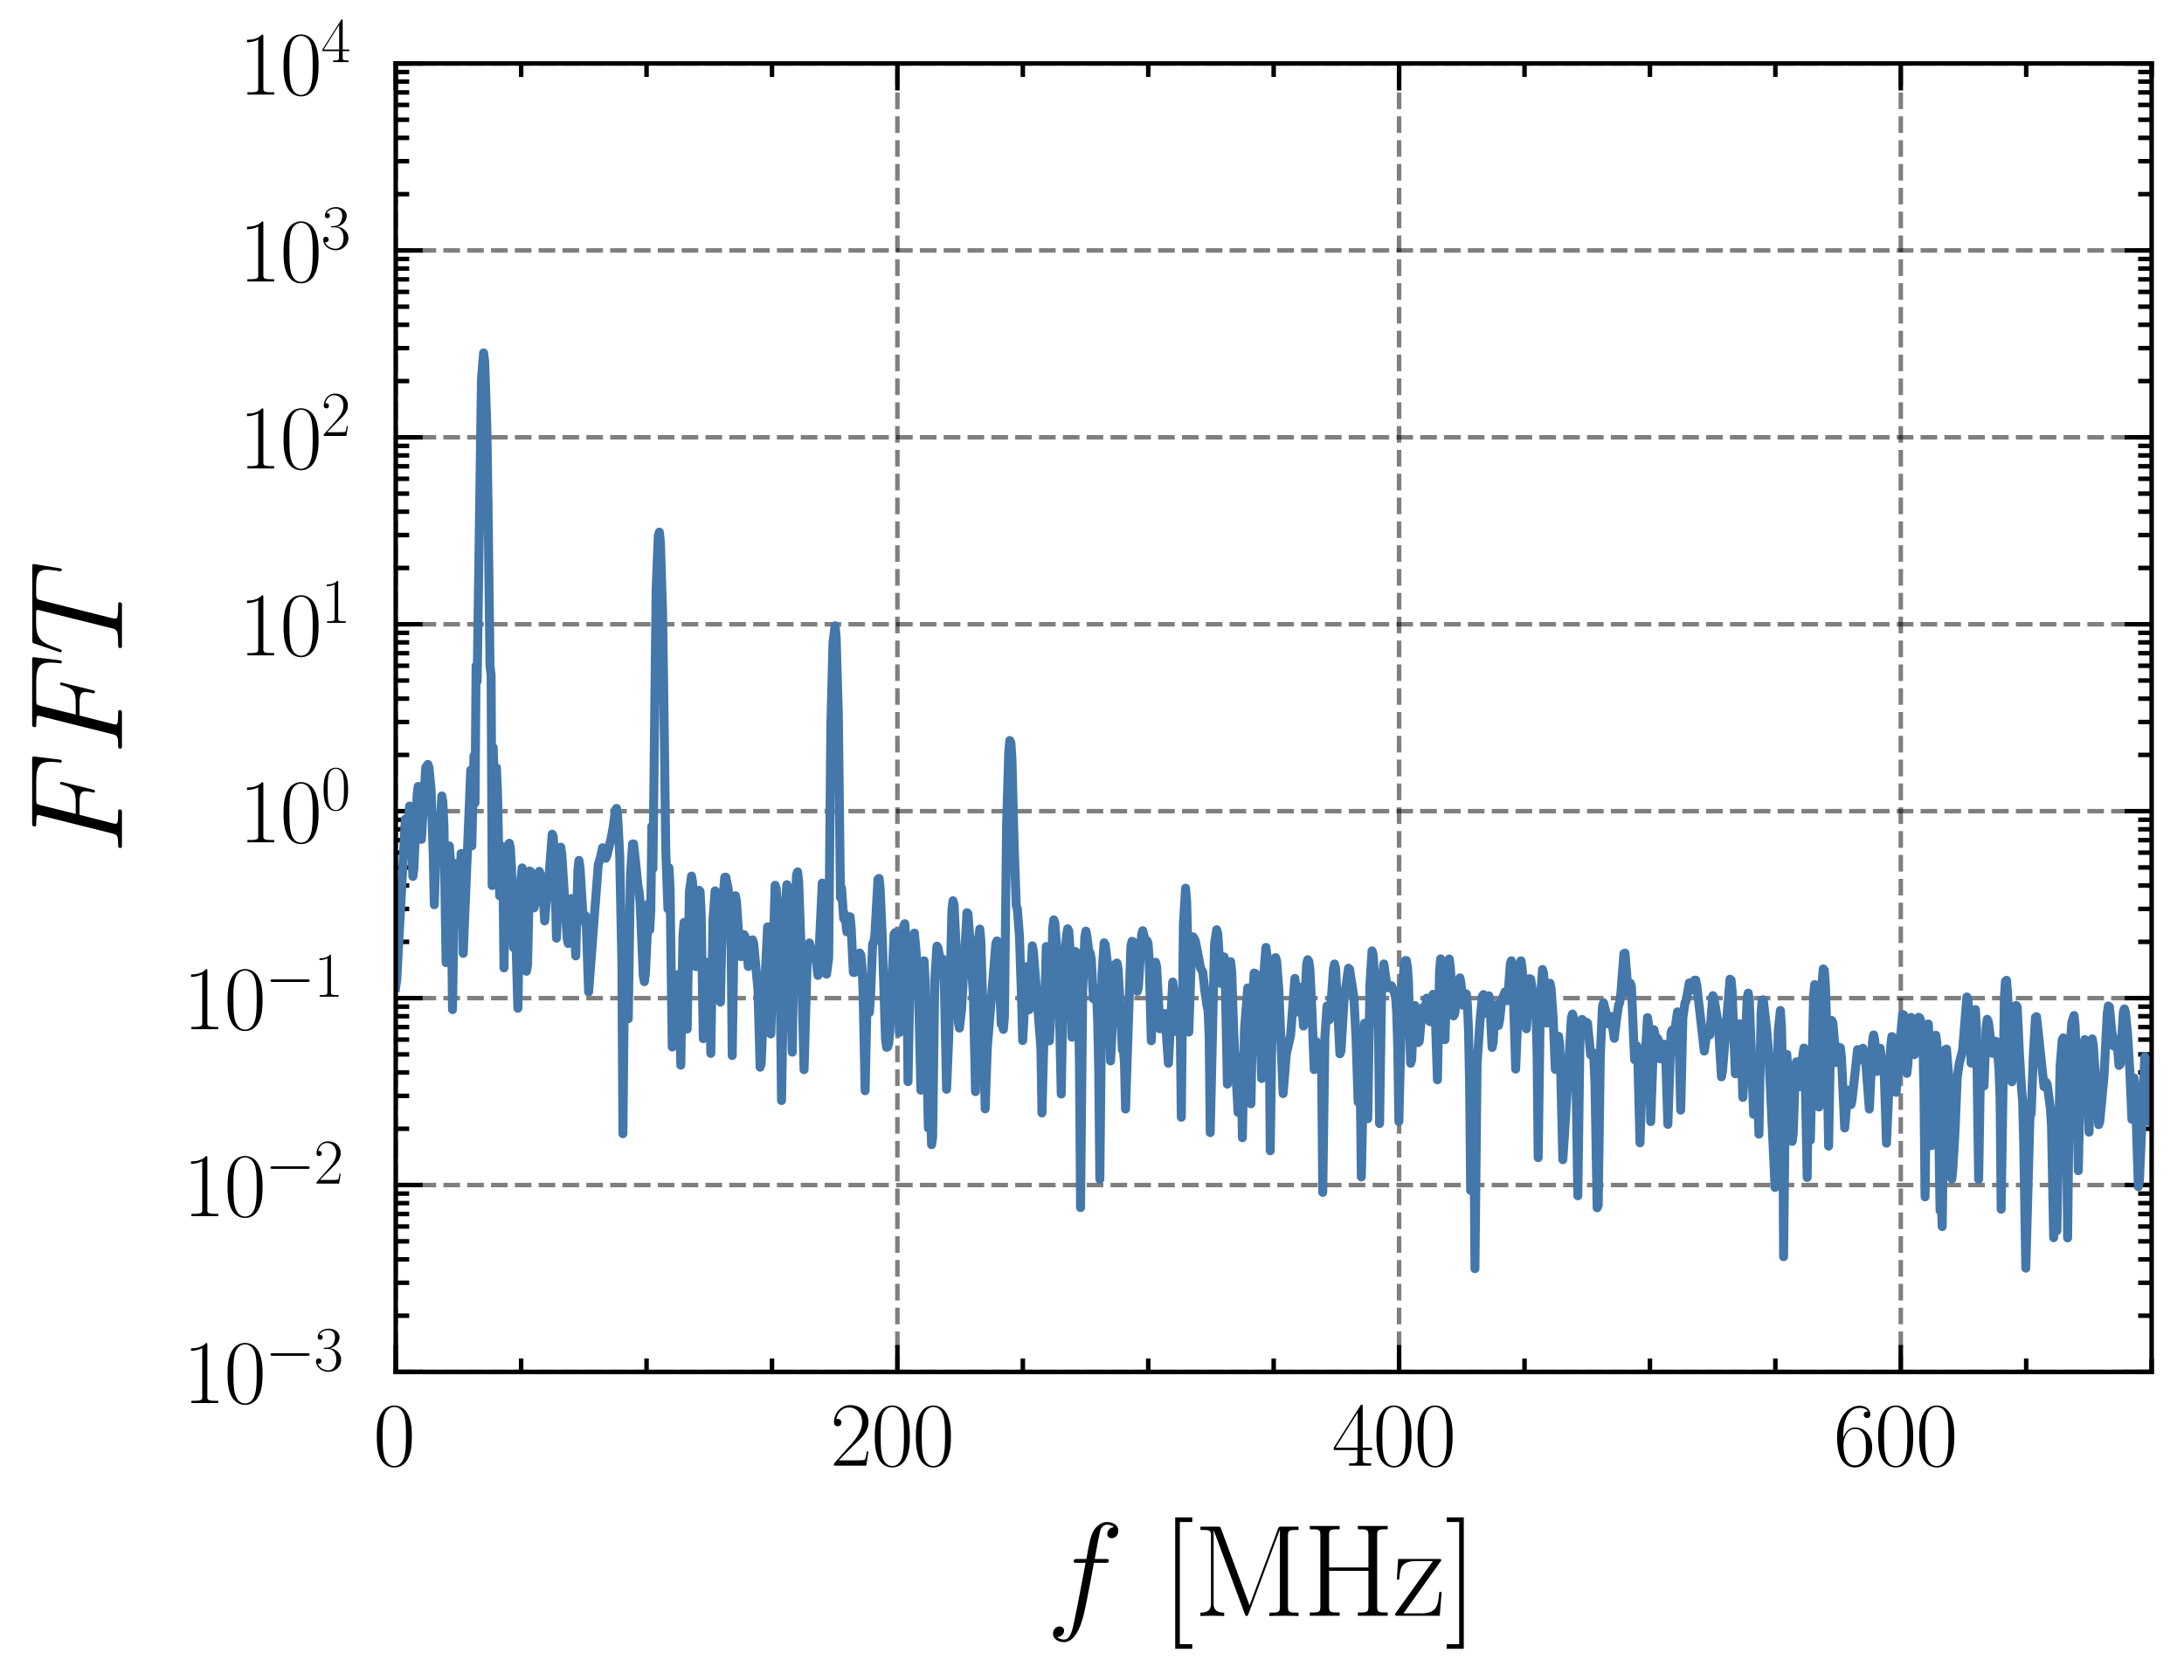 <?xml version="1.0" encoding="utf-8" standalone="no"?>
<!DOCTYPE svg PUBLIC "-//W3C//DTD SVG 1.1//EN"
  "http://www.w3.org/Graphics/SVG/1.1/DTD/svg11.dtd">
<svg xmlns:xlink="http://www.w3.org/1999/xlink" width="242.913pt" height="186.891pt" viewBox="0 0 242.913 186.891" xmlns="http://www.w3.org/2000/svg" version="1.1">
 <defs>
  <style type="text/css">*{stroke-linejoin: round; stroke-linecap: butt}</style>
 </defs>
 <g id="figure_1">
  <g id="patch_1">
   <path d="M -0 186.891 
L 242.913 186.891 
L 242.913 0 
L -0 0 
L -0 186.891 
z
" style="fill: none"/>
  </g>
  <g id="axes_1">
   <g id="patch_2">
    <path d="M 44.013 152.589 
L 239.313 152.589 
L 239.313 7.059 
L 44.013 7.059 
L 44.013 152.589 
z
" style="fill: none"/>
   </g>
   <g id="matplotlib.axis_1">
    <g id="xtick_1">
     <g id="line2d_1">
      <path d="M 44.013 152.589 
L 44.013 7.059 
" clip-path="url(#p254f533b24)" style="fill: none; stroke-dasharray: 1.85,0.8; stroke-dashoffset: 0; stroke: #000000; stroke-opacity: 0.5; stroke-width: 0.5"/>
     </g>
     <g id="line2d_2">
      <defs>
       <path id="md06e8700af" d="M 0 0 
L 0 -3 
" style="stroke: #000000; stroke-width: 0.5"/>
      </defs>
      <g>
       <use xlink:href="#md06e8700af" x="44.013" y="152.589" style="stroke: #000000; stroke-width: 0.5"/>
      </g>
     </g>
     <g id="line2d_3">
      <defs>
       <path id="m9d80fc35f1" d="M 0 0 
L 0 3 
" style="stroke: #000000; stroke-width: 0.5"/>
      </defs>
      <g>
       <use xlink:href="#m9d80fc35f1" x="44.013" y="7.059" style="stroke: #000000; stroke-width: 0.5"/>
      </g>
     </g>
     <g id="text_1">
      <!-- $\mathdefault{0}$ -->
      <g transform="translate(41.522 163.008) scale(0.1 -0.1)">
       <defs>
        <path id="CMR17-30" d="M 2688 2025 
C 2688 2416 2682 3080 2413 3591 
C 2176 4039 1798 4198 1466 4198 
C 1158 4198 768 4058 525 3597 
C 269 3118 243 2524 243 2025 
C 243 1661 250 1106 448 619 
C 723 -39 1216 -128 1466 -128 
C 1760 -128 2208 -7 2470 600 
C 2662 1042 2688 1559 2688 2025 
z
M 1466 -26 
C 1056 -26 813 325 723 812 
C 653 1188 653 1738 653 2096 
C 653 2588 653 2997 736 3387 
C 858 3929 1216 4096 1466 4096 
C 1728 4096 2067 3923 2189 3400 
C 2272 3036 2278 2607 2278 2096 
C 2278 1680 2278 1169 2202 792 
C 2067 95 1690 -26 1466 -26 
z
" transform="scale(0.016)"/>
       </defs>
       <use xlink:href="#CMR17-30" transform="scale(0.996)"/>
      </g>
     </g>
    </g>
    <g id="xtick_2">
     <g id="line2d_4">
      <path d="M 99.813 152.589 
L 99.813 7.059 
" clip-path="url(#p254f533b24)" style="fill: none; stroke-dasharray: 1.85,0.8; stroke-dashoffset: 0; stroke: #000000; stroke-opacity: 0.5; stroke-width: 0.5"/>
     </g>
     <g id="line2d_5">
      <g>
       <use xlink:href="#md06e8700af" x="99.813" y="152.589" style="stroke: #000000; stroke-width: 0.5"/>
      </g>
     </g>
     <g id="line2d_6">
      <g>
       <use xlink:href="#m9d80fc35f1" x="99.813" y="7.059" style="stroke: #000000; stroke-width: 0.5"/>
      </g>
     </g>
     <g id="text_2">
      <!-- $\mathdefault{200}$ -->
      <g transform="translate(92.341 163.008) scale(0.1 -0.1)">
       <defs>
        <path id="CMR17-32" d="M 2669 989 
L 2554 989 
C 2490 536 2438 459 2413 420 
C 2381 369 1920 369 1830 369 
L 602 369 
C 832 619 1280 1072 1824 1597 
C 2214 1967 2669 2402 2669 3035 
C 2669 3790 2067 4224 1395 4224 
C 691 4224 262 3604 262 3030 
C 262 2780 448 2748 525 2748 
C 589 2748 781 2787 781 3010 
C 781 3207 614 3264 525 3264 
C 486 3264 448 3258 422 3245 
C 544 3790 915 4058 1306 4058 
C 1862 4058 2227 3617 2227 3035 
C 2227 2479 1901 2000 1536 1584 
L 262 146 
L 262 0 
L 2515 0 
L 2669 989 
z
" transform="scale(0.016)"/>
       </defs>
       <use xlink:href="#CMR17-32" transform="scale(0.996)"/>
       <use xlink:href="#CMR17-30" transform="translate(45.69 0) scale(0.996)"/>
       <use xlink:href="#CMR17-30" transform="translate(91.381 0) scale(0.996)"/>
      </g>
     </g>
    </g>
    <g id="xtick_3">
     <g id="line2d_7">
      <path d="M 155.613 152.589 
L 155.613 7.059 
" clip-path="url(#p254f533b24)" style="fill: none; stroke-dasharray: 1.85,0.8; stroke-dashoffset: 0; stroke: #000000; stroke-opacity: 0.5; stroke-width: 0.5"/>
     </g>
     <g id="line2d_8">
      <g>
       <use xlink:href="#md06e8700af" x="155.613" y="152.589" style="stroke: #000000; stroke-width: 0.5"/>
      </g>
     </g>
     <g id="line2d_9">
      <g>
       <use xlink:href="#m9d80fc35f1" x="155.613" y="7.059" style="stroke: #000000; stroke-width: 0.5"/>
      </g>
     </g>
     <g id="text_3">
      <!-- $\mathdefault{400}$ -->
      <g transform="translate(148.141 163.008) scale(0.1 -0.1)">
       <defs>
        <path id="CMR17-34" d="M 2150 4122 
C 2150 4256 2144 4256 2029 4256 
L 128 1254 
L 128 1088 
L 1779 1088 
L 1779 457 
C 1779 224 1766 160 1318 160 
L 1197 160 
L 1197 0 
C 1402 0 1747 0 1965 0 
C 2182 0 2528 0 2733 0 
L 2733 160 
L 2611 160 
C 2163 160 2150 224 2150 457 
L 2150 1088 
L 2803 1088 
L 2803 1254 
L 2150 1254 
L 2150 4122 
z
M 1798 3703 
L 1798 1254 
L 256 1254 
L 1798 3703 
z
" transform="scale(0.016)"/>
       </defs>
       <use xlink:href="#CMR17-34" transform="scale(0.996)"/>
       <use xlink:href="#CMR17-30" transform="translate(45.69 0) scale(0.996)"/>
       <use xlink:href="#CMR17-30" transform="translate(91.381 0) scale(0.996)"/>
      </g>
     </g>
    </g>
    <g id="xtick_4">
     <g id="line2d_10">
      <path d="M 211.413 152.589 
L 211.413 7.059 
" clip-path="url(#p254f533b24)" style="fill: none; stroke-dasharray: 1.85,0.8; stroke-dashoffset: 0; stroke: #000000; stroke-opacity: 0.5; stroke-width: 0.5"/>
     </g>
     <g id="line2d_11">
      <g>
       <use xlink:href="#md06e8700af" x="211.413" y="152.589" style="stroke: #000000; stroke-width: 0.5"/>
      </g>
     </g>
     <g id="line2d_12">
      <g>
       <use xlink:href="#m9d80fc35f1" x="211.413" y="7.059" style="stroke: #000000; stroke-width: 0.5"/>
      </g>
     </g>
     <g id="text_4">
      <!-- $\mathdefault{600}$ -->
      <g transform="translate(203.941 163.008) scale(0.1 -0.1)">
       <defs>
        <path id="CMR17-36" d="M 678 2176 
C 678 3690 1395 4032 1811 4032 
C 1946 4032 2272 4009 2400 3776 
C 2298 3776 2106 3776 2106 3553 
C 2106 3381 2246 3323 2336 3323 
C 2394 3323 2566 3348 2566 3560 
C 2566 3954 2246 4179 1805 4179 
C 1043 4179 243 3390 243 1984 
C 243 253 966 -128 1478 -128 
C 2099 -128 2688 427 2688 1283 
C 2688 2081 2170 2662 1517 2662 
C 1126 2662 838 2407 678 1960 
L 678 2176 
z
M 1478 25 
C 691 25 691 1200 691 1436 
C 691 1896 909 2560 1504 2560 
C 1613 2560 1926 2560 2138 2120 
C 2253 1870 2253 1609 2253 1289 
C 2253 944 2253 690 2118 434 
C 1978 171 1773 25 1478 25 
z
" transform="scale(0.016)"/>
       </defs>
       <use xlink:href="#CMR17-36" transform="scale(0.996)"/>
       <use xlink:href="#CMR17-30" transform="translate(45.69 0) scale(0.996)"/>
       <use xlink:href="#CMR17-30" transform="translate(91.381 0) scale(0.996)"/>
      </g>
     </g>
    </g>
    <g id="xtick_5">
     <g id="line2d_13">
      <defs>
       <path id="m1d70a4d0a6" d="M 0 0 
L 0 -1.5 
" style="stroke: #000000; stroke-width: 0.5"/>
      </defs>
      <g>
       <use xlink:href="#m1d70a4d0a6" x="57.963" y="152.589" style="stroke: #000000; stroke-width: 0.5"/>
      </g>
     </g>
     <g id="line2d_14">
      <defs>
       <path id="mb025dcf2cd" d="M 0 0 
L 0 1.5 
" style="stroke: #000000; stroke-width: 0.5"/>
      </defs>
      <g>
       <use xlink:href="#mb025dcf2cd" x="57.963" y="7.059" style="stroke: #000000; stroke-width: 0.5"/>
      </g>
     </g>
    </g>
    <g id="xtick_6">
     <g id="line2d_15">
      <g>
       <use xlink:href="#m1d70a4d0a6" x="71.913" y="152.589" style="stroke: #000000; stroke-width: 0.5"/>
      </g>
     </g>
     <g id="line2d_16">
      <g>
       <use xlink:href="#mb025dcf2cd" x="71.913" y="7.059" style="stroke: #000000; stroke-width: 0.5"/>
      </g>
     </g>
    </g>
    <g id="xtick_7">
     <g id="line2d_17">
      <g>
       <use xlink:href="#m1d70a4d0a6" x="85.863" y="152.589" style="stroke: #000000; stroke-width: 0.5"/>
      </g>
     </g>
     <g id="line2d_18">
      <g>
       <use xlink:href="#mb025dcf2cd" x="85.863" y="7.059" style="stroke: #000000; stroke-width: 0.5"/>
      </g>
     </g>
    </g>
    <g id="xtick_8">
     <g id="line2d_19">
      <g>
       <use xlink:href="#m1d70a4d0a6" x="113.763" y="152.589" style="stroke: #000000; stroke-width: 0.5"/>
      </g>
     </g>
     <g id="line2d_20">
      <g>
       <use xlink:href="#mb025dcf2cd" x="113.763" y="7.059" style="stroke: #000000; stroke-width: 0.5"/>
      </g>
     </g>
    </g>
    <g id="xtick_9">
     <g id="line2d_21">
      <g>
       <use xlink:href="#m1d70a4d0a6" x="127.713" y="152.589" style="stroke: #000000; stroke-width: 0.5"/>
      </g>
     </g>
     <g id="line2d_22">
      <g>
       <use xlink:href="#mb025dcf2cd" x="127.713" y="7.059" style="stroke: #000000; stroke-width: 0.5"/>
      </g>
     </g>
    </g>
    <g id="xtick_10">
     <g id="line2d_23">
      <g>
       <use xlink:href="#m1d70a4d0a6" x="141.663" y="152.589" style="stroke: #000000; stroke-width: 0.5"/>
      </g>
     </g>
     <g id="line2d_24">
      <g>
       <use xlink:href="#mb025dcf2cd" x="141.663" y="7.059" style="stroke: #000000; stroke-width: 0.5"/>
      </g>
     </g>
    </g>
    <g id="xtick_11">
     <g id="line2d_25">
      <g>
       <use xlink:href="#m1d70a4d0a6" x="169.563" y="152.589" style="stroke: #000000; stroke-width: 0.5"/>
      </g>
     </g>
     <g id="line2d_26">
      <g>
       <use xlink:href="#mb025dcf2cd" x="169.563" y="7.059" style="stroke: #000000; stroke-width: 0.5"/>
      </g>
     </g>
    </g>
    <g id="xtick_12">
     <g id="line2d_27">
      <g>
       <use xlink:href="#m1d70a4d0a6" x="183.513" y="152.589" style="stroke: #000000; stroke-width: 0.5"/>
      </g>
     </g>
     <g id="line2d_28">
      <g>
       <use xlink:href="#mb025dcf2cd" x="183.513" y="7.059" style="stroke: #000000; stroke-width: 0.5"/>
      </g>
     </g>
    </g>
    <g id="xtick_13">
     <g id="line2d_29">
      <g>
       <use xlink:href="#m1d70a4d0a6" x="197.463" y="152.589" style="stroke: #000000; stroke-width: 0.5"/>
      </g>
     </g>
     <g id="line2d_30">
      <g>
       <use xlink:href="#mb025dcf2cd" x="197.463" y="7.059" style="stroke: #000000; stroke-width: 0.5"/>
      </g>
     </g>
    </g>
    <g id="xtick_14">
     <g id="line2d_31">
      <g>
       <use xlink:href="#m1d70a4d0a6" x="225.363" y="152.589" style="stroke: #000000; stroke-width: 0.5"/>
      </g>
     </g>
     <g id="line2d_32">
      <g>
       <use xlink:href="#mb025dcf2cd" x="225.363" y="7.059" style="stroke: #000000; stroke-width: 0.5"/>
      </g>
     </g>
    </g>
    <g id="xtick_15">
     <g id="line2d_33">
      <g>
       <use xlink:href="#m1d70a4d0a6" x="239.313" y="152.589" style="stroke: #000000; stroke-width: 0.5"/>
      </g>
     </g>
     <g id="line2d_34">
      <g>
       <use xlink:href="#mb025dcf2cd" x="239.313" y="7.059" style="stroke: #000000; stroke-width: 0.5"/>
      </g>
     </g>
    </g>
    <g id="text_5">
     <!-- $f$ [MHz] -->
     <g transform="translate(116.369 179.705) scale(0.144 -0.144)">
      <defs>
       <path id="CMMI12-66" d="M 2854 2566 
C 2982 2566 3034 2566 3034 2688 
C 3034 2752 2982 2752 2867 2752 
L 2349 2752 
C 2470 3429 2560 3897 2611 4107 
C 2650 4265 2784 4416 2950 4416 
C 3085 4416 3219 4358 3283 4298 
C 3034 4272 2957 4082 2957 3969 
C 2957 3837 3053 3759 3174 3759 
C 3302 3759 3494 3870 3494 4119 
C 3494 4393 3226 4544 2944 4544 
C 2669 4544 2400 4334 2272 4078 
C 2157 3848 2093 3611 1946 2752 
L 1517 2752 
C 1395 2752 1331 2752 1331 2637 
C 1331 2566 1370 2566 1498 2566 
L 1907 2566 
C 1792 1976 1530 542 1382 -137 
C 1274 -689 1178 -1152 858 -1152 
C 838 -1152 653 -1152 538 -1031 
C 864 -1005 864 -726 864 -720 
C 864 -593 768 -517 646 -517 
C 518 -517 326 -625 326 -867 
C 326 -1140 608 -1280 858 -1280 
C 1510 -1280 1779 -118 1850 199 
C 1965 688 2278 2376 2310 2566 
L 2854 2566 
z
" transform="scale(0.016)"/>
       <path id="CMR17-5b" d="M 1504 -1600 
L 1504 -1377 
L 902 -1377 
L 902 4544 
L 1504 4544 
L 1504 4767 
L 678 4767 
L 678 -1600 
L 1504 -1600 
z
" transform="scale(0.016)"/>
       <path id="CMR17-4d" d="M 1338 4224 
C 1299 4320 1293 4320 1158 4320 
L 339 4320 
L 339 4160 
C 781 4160 851 4160 851 3875 
L 851 610 
C 851 451 851 153 339 153 
L 339 -13 
C 486 0 755 0 915 0 
C 1075 0 1344 0 1491 -13 
L 1491 153 
C 979 153 979 451 979 610 
L 979 4135 
L 986 4135 
L 2490 89 
C 2515 25 2528 -13 2579 -13 
C 2630 -13 2643 25 2669 89 
L 4186 4166 
L 4192 4166 
L 4192 438 
C 4192 153 4122 153 3680 153 
L 3680 -13 
C 3853 0 4198 0 4384 0 
C 4570 0 4922 0 5094 -13 
L 5094 153 
C 4653 153 4582 153 4582 438 
L 4582 3875 
C 4582 4160 4653 4160 5094 4160 
L 5094 4320 
L 4282 4320 
C 4147 4320 4141 4314 4102 4218 
L 2720 502 
L 1338 4224 
z
" transform="scale(0.016)"/>
       <path id="CMR17-48" d="M 3590 3905 
C 3590 4192 3661 4192 4102 4192 
L 4102 4352 
C 3917 4352 3578 4352 3379 4352 
C 3181 4352 2842 4352 2656 4352 
L 2656 4192 
C 3098 4192 3168 4192 3168 3904 
L 3168 2341 
L 1261 2341 
L 1261 3904 
C 1261 4192 1331 4192 1773 4192 
L 1773 4352 
C 1587 4352 1248 4352 1050 4352 
C 851 4352 512 4352 326 4352 
L 326 4192 
C 768 4192 838 4192 838 3905 
L 838 447 
C 838 160 768 160 326 160 
L 326 0 
C 512 0 851 0 1050 0 
C 1248 0 1587 0 1773 0 
L 1773 160 
C 1331 160 1261 160 1261 446 
L 1261 2176 
L 3168 2176 
L 3168 446 
C 3168 160 3098 160 2656 160 
L 2656 0 
C 2842 0 3181 0 3379 0 
C 3578 0 3917 0 4102 0 
L 4102 160 
C 3661 160 3590 160 3590 447 
L 3590 3905 
z
" transform="scale(0.016)"/>
       <path id="CMR17-7a" d="M 2310 2605 
C 2362 2670 2362 2682 2362 2695 
C 2362 2752 2336 2752 2221 2752 
L 275 2752 
L 211 1760 
L 326 1760 
C 371 2381 442 2650 1178 2650 
L 1958 2650 
L 128 96 
C 128 0 134 0 269 0 
L 2291 0 
L 2381 1152 
L 2266 1152 
C 2214 442 2131 115 1350 115 
L 531 115 
L 2310 2605 
z
" transform="scale(0.016)"/>
       <path id="CMR17-5d" d="M 915 4767 
L 90 4767 
L 90 4544 
L 691 4544 
L 691 -1377 
L 90 -1377 
L 90 -1600 
L 915 -1600 
L 915 4767 
z
" transform="scale(0.016)"/>
      </defs>
      <use xlink:href="#CMMI12-66" transform="scale(0.996)"/>
      <use xlink:href="#CMR17-5b" transform="translate(88.796 0) scale(0.996)"/>
      <use xlink:href="#CMR17-4d" transform="translate(113.667 0) scale(0.996)"/>
      <use xlink:href="#CMR17-48" transform="translate(198.354 0) scale(0.996)"/>
      <use xlink:href="#CMR17-7a" transform="translate(267.427 0) scale(0.996)"/>
      <use xlink:href="#CMR17-5d" transform="translate(307.912 0) scale(0.996)"/>
     </g>
    </g>
   </g>
   <g id="matplotlib.axis_2">
    <g id="ytick_1">
     <g id="line2d_35">
      <path d="M 44.013 152.589 
L 239.313 152.589 
" clip-path="url(#p254f533b24)" style="fill: none; stroke-dasharray: 1.85,0.8; stroke-dashoffset: 0; stroke: #000000; stroke-opacity: 0.5; stroke-width: 0.5"/>
     </g>
     <g id="line2d_36">
      <defs>
       <path id="m66aeab38d9" d="M 0 0 
L 3 0 
" style="stroke: #000000; stroke-width: 0.5"/>
      </defs>
      <g>
       <use xlink:href="#m66aeab38d9" x="44.013" y="152.589" style="stroke: #000000; stroke-width: 0.5"/>
      </g>
     </g>
     <g id="line2d_37">
      <defs>
       <path id="m022748dcc3" d="M 0 0 
L -3 0 
" style="stroke: #000000; stroke-width: 0.5"/>
      </defs>
      <g>
       <use xlink:href="#m022748dcc3" x="239.313" y="152.589" style="stroke: #000000; stroke-width: 0.5"/>
      </g>
     </g>
     <g id="text_6">
      <!-- $\mathdefault{10^{-3}}$ -->
      <g transform="translate(20.352 156.048) scale(0.1 -0.1)">
       <defs>
        <path id="CMR17-31" d="M 1702 4058 
C 1702 4192 1696 4192 1606 4192 
C 1357 3916 979 3827 621 3827 
C 602 3827 570 3827 563 3808 
C 557 3795 557 3782 557 3648 
C 755 3648 1088 3686 1344 3839 
L 1344 461 
C 1344 236 1331 160 781 160 
L 589 160 
L 589 0 
C 896 0 1216 0 1523 0 
C 1830 0 2150 0 2458 0 
L 2458 160 
L 2266 160 
C 1715 160 1702 230 1702 458 
L 1702 4058 
z
" transform="scale(0.016)"/>
        <path id="CMSY10-0" d="M 4218 1472 
C 4326 1472 4442 1472 4442 1600 
C 4442 1728 4326 1728 4218 1728 
L 755 1728 
C 646 1728 531 1728 531 1600 
C 531 1472 646 1472 755 1472 
L 4218 1472 
z
" transform="scale(0.016)"/>
        <path id="CMR17-33" d="M 1414 2157 
C 1984 2157 2234 1662 2234 1090 
C 2234 320 1824 25 1453 25 
C 1114 25 563 194 390 693 
C 422 680 454 680 486 680 
C 640 680 755 782 755 948 
C 755 1133 614 1216 486 1216 
C 378 1216 211 1165 211 926 
C 211 335 787 -128 1466 -128 
C 2176 -128 2720 430 2720 1085 
C 2720 1707 2208 2157 1600 2227 
C 2086 2328 2554 2756 2554 3329 
C 2554 3820 2048 4179 1472 4179 
C 890 4179 378 3829 378 3329 
C 378 3110 544 3072 627 3072 
C 762 3072 877 3155 877 3321 
C 877 3486 762 3569 627 3569 
C 602 3569 570 3569 544 3557 
C 730 3959 1235 4032 1459 4032 
C 1683 4032 2106 3925 2106 3320 
C 2106 3143 2080 2828 1862 2550 
C 1670 2304 1453 2304 1242 2284 
C 1210 2284 1062 2269 1037 2269 
C 992 2263 966 2257 966 2208 
C 966 2163 973 2157 1101 2157 
L 1414 2157 
z
" transform="scale(0.016)"/>
       </defs>
       <use xlink:href="#CMR17-31" transform="scale(0.996)"/>
       <use xlink:href="#CMR17-30" transform="translate(45.69 0) scale(0.996)"/>
       <use xlink:href="#CMSY10-0" transform="translate(91.381 36.154) scale(0.697)"/>
       <use xlink:href="#CMR17-33" transform="translate(145.622 36.154) scale(0.697)"/>
      </g>
     </g>
    </g>
    <g id="ytick_2">
     <g id="line2d_38">
      <path d="M 44.013 131.799 
L 239.313 131.799 
" clip-path="url(#p254f533b24)" style="fill: none; stroke-dasharray: 1.85,0.8; stroke-dashoffset: 0; stroke: #000000; stroke-opacity: 0.5; stroke-width: 0.5"/>
     </g>
     <g id="line2d_39">
      <g>
       <use xlink:href="#m66aeab38d9" x="44.013" y="131.799" style="stroke: #000000; stroke-width: 0.5"/>
      </g>
     </g>
     <g id="line2d_40">
      <g>
       <use xlink:href="#m022748dcc3" x="239.313" y="131.799" style="stroke: #000000; stroke-width: 0.5"/>
      </g>
     </g>
     <g id="text_7">
      <!-- $\mathdefault{10^{-2}}$ -->
      <g transform="translate(20.352 135.258) scale(0.1 -0.1)">
       <use xlink:href="#CMR17-31" transform="scale(0.996)"/>
       <use xlink:href="#CMR17-30" transform="translate(45.69 0) scale(0.996)"/>
       <use xlink:href="#CMSY10-0" transform="translate(91.381 36.154) scale(0.697)"/>
       <use xlink:href="#CMR17-32" transform="translate(145.622 36.154) scale(0.697)"/>
      </g>
     </g>
    </g>
    <g id="ytick_3">
     <g id="line2d_41">
      <path d="M 44.013 111.009 
L 239.313 111.009 
" clip-path="url(#p254f533b24)" style="fill: none; stroke-dasharray: 1.85,0.8; stroke-dashoffset: 0; stroke: #000000; stroke-opacity: 0.5; stroke-width: 0.5"/>
     </g>
     <g id="line2d_42">
      <g>
       <use xlink:href="#m66aeab38d9" x="44.013" y="111.009" style="stroke: #000000; stroke-width: 0.5"/>
      </g>
     </g>
     <g id="line2d_43">
      <g>
       <use xlink:href="#m022748dcc3" x="239.313" y="111.009" style="stroke: #000000; stroke-width: 0.5"/>
      </g>
     </g>
     <g id="text_8">
      <!-- $\mathdefault{10^{-1}}$ -->
      <g transform="translate(20.352 114.468) scale(0.1 -0.1)">
       <use xlink:href="#CMR17-31" transform="scale(0.996)"/>
       <use xlink:href="#CMR17-30" transform="translate(45.69 0) scale(0.996)"/>
       <use xlink:href="#CMSY10-0" transform="translate(91.381 36.154) scale(0.697)"/>
       <use xlink:href="#CMR17-31" transform="translate(145.622 36.154) scale(0.697)"/>
      </g>
     </g>
    </g>
    <g id="ytick_4">
     <g id="line2d_44">
      <path d="M 44.013 90.219 
L 239.313 90.219 
" clip-path="url(#p254f533b24)" style="fill: none; stroke-dasharray: 1.85,0.8; stroke-dashoffset: 0; stroke: #000000; stroke-opacity: 0.5; stroke-width: 0.5"/>
     </g>
     <g id="line2d_45">
      <g>
       <use xlink:href="#m66aeab38d9" x="44.013" y="90.219" style="stroke: #000000; stroke-width: 0.5"/>
      </g>
     </g>
     <g id="line2d_46">
      <g>
       <use xlink:href="#m022748dcc3" x="239.313" y="90.219" style="stroke: #000000; stroke-width: 0.5"/>
      </g>
     </g>
     <g id="text_9">
      <!-- $\mathdefault{10^{0}}$ -->
      <g transform="translate(26.579 93.678) scale(0.1 -0.1)">
       <use xlink:href="#CMR17-31" transform="scale(0.996)"/>
       <use xlink:href="#CMR17-30" transform="translate(45.69 0) scale(0.996)"/>
       <use xlink:href="#CMR17-30" transform="translate(91.381 36.154) scale(0.697)"/>
      </g>
     </g>
    </g>
    <g id="ytick_5">
     <g id="line2d_47">
      <path d="M 44.013 69.429 
L 239.313 69.429 
" clip-path="url(#p254f533b24)" style="fill: none; stroke-dasharray: 1.85,0.8; stroke-dashoffset: 0; stroke: #000000; stroke-opacity: 0.5; stroke-width: 0.5"/>
     </g>
     <g id="line2d_48">
      <g>
       <use xlink:href="#m66aeab38d9" x="44.013" y="69.429" style="stroke: #000000; stroke-width: 0.5"/>
      </g>
     </g>
     <g id="line2d_49">
      <g>
       <use xlink:href="#m022748dcc3" x="239.313" y="69.429" style="stroke: #000000; stroke-width: 0.5"/>
      </g>
     </g>
     <g id="text_10">
      <!-- $\mathdefault{10^{1}}$ -->
      <g transform="translate(26.579 72.888) scale(0.1 -0.1)">
       <use xlink:href="#CMR17-31" transform="scale(0.996)"/>
       <use xlink:href="#CMR17-30" transform="translate(45.69 0) scale(0.996)"/>
       <use xlink:href="#CMR17-31" transform="translate(91.381 36.154) scale(0.697)"/>
      </g>
     </g>
    </g>
    <g id="ytick_6">
     <g id="line2d_50">
      <path d="M 44.013 48.639 
L 239.313 48.639 
" clip-path="url(#p254f533b24)" style="fill: none; stroke-dasharray: 1.85,0.8; stroke-dashoffset: 0; stroke: #000000; stroke-opacity: 0.5; stroke-width: 0.5"/>
     </g>
     <g id="line2d_51">
      <g>
       <use xlink:href="#m66aeab38d9" x="44.013" y="48.639" style="stroke: #000000; stroke-width: 0.5"/>
      </g>
     </g>
     <g id="line2d_52">
      <g>
       <use xlink:href="#m022748dcc3" x="239.313" y="48.639" style="stroke: #000000; stroke-width: 0.5"/>
      </g>
     </g>
     <g id="text_11">
      <!-- $\mathdefault{10^{2}}$ -->
      <g transform="translate(26.579 52.098) scale(0.1 -0.1)">
       <use xlink:href="#CMR17-31" transform="scale(0.996)"/>
       <use xlink:href="#CMR17-30" transform="translate(45.69 0) scale(0.996)"/>
       <use xlink:href="#CMR17-32" transform="translate(91.381 36.154) scale(0.697)"/>
      </g>
     </g>
    </g>
    <g id="ytick_7">
     <g id="line2d_53">
      <path d="M 44.013 27.849 
L 239.313 27.849 
" clip-path="url(#p254f533b24)" style="fill: none; stroke-dasharray: 1.85,0.8; stroke-dashoffset: 0; stroke: #000000; stroke-opacity: 0.5; stroke-width: 0.5"/>
     </g>
     <g id="line2d_54">
      <g>
       <use xlink:href="#m66aeab38d9" x="44.013" y="27.849" style="stroke: #000000; stroke-width: 0.5"/>
      </g>
     </g>
     <g id="line2d_55">
      <g>
       <use xlink:href="#m022748dcc3" x="239.313" y="27.849" style="stroke: #000000; stroke-width: 0.5"/>
      </g>
     </g>
     <g id="text_12">
      <!-- $\mathdefault{10^{3}}$ -->
      <g transform="translate(26.579 31.308) scale(0.1 -0.1)">
       <use xlink:href="#CMR17-31" transform="scale(0.996)"/>
       <use xlink:href="#CMR17-30" transform="translate(45.69 0) scale(0.996)"/>
       <use xlink:href="#CMR17-33" transform="translate(91.381 36.154) scale(0.697)"/>
      </g>
     </g>
    </g>
    <g id="ytick_8">
     <g id="line2d_56">
      <path d="M 44.013 7.059 
L 239.313 7.059 
" clip-path="url(#p254f533b24)" style="fill: none; stroke-dasharray: 1.85,0.8; stroke-dashoffset: 0; stroke: #000000; stroke-opacity: 0.5; stroke-width: 0.5"/>
     </g>
     <g id="line2d_57">
      <g>
       <use xlink:href="#m66aeab38d9" x="44.013" y="7.059" style="stroke: #000000; stroke-width: 0.5"/>
      </g>
     </g>
     <g id="line2d_58">
      <g>
       <use xlink:href="#m022748dcc3" x="239.313" y="7.059" style="stroke: #000000; stroke-width: 0.5"/>
      </g>
     </g>
     <g id="text_13">
      <!-- $\mathdefault{10^{4}}$ -->
      <g transform="translate(26.579 10.518) scale(0.1 -0.1)">
       <use xlink:href="#CMR17-31" transform="scale(0.996)"/>
       <use xlink:href="#CMR17-30" transform="translate(45.69 0) scale(0.996)"/>
       <use xlink:href="#CMR17-34" transform="translate(91.381 36.154) scale(0.697)"/>
      </g>
     </g>
    </g>
    <g id="ytick_9">
     <g id="line2d_59">
      <defs>
       <path id="me191a1b4da" d="M 0 0 
L 1.5 0 
" style="stroke: #000000; stroke-width: 0.5"/>
      </defs>
      <g>
       <use xlink:href="#me191a1b4da" x="44.013" y="146.331" style="stroke: #000000; stroke-width: 0.5"/>
      </g>
     </g>
     <g id="line2d_60">
      <defs>
       <path id="m21dde615d9" d="M 0 0 
L -1.5 0 
" style="stroke: #000000; stroke-width: 0.5"/>
      </defs>
      <g>
       <use xlink:href="#m21dde615d9" x="239.313" y="146.331" style="stroke: #000000; stroke-width: 0.5"/>
      </g>
     </g>
    </g>
    <g id="ytick_10">
     <g id="line2d_61">
      <g>
       <use xlink:href="#me191a1b4da" x="44.013" y="142.67" style="stroke: #000000; stroke-width: 0.5"/>
      </g>
     </g>
     <g id="line2d_62">
      <g>
       <use xlink:href="#m21dde615d9" x="239.313" y="142.67" style="stroke: #000000; stroke-width: 0.5"/>
      </g>
     </g>
    </g>
    <g id="ytick_11">
     <g id="line2d_63">
      <g>
       <use xlink:href="#me191a1b4da" x="44.013" y="140.072" style="stroke: #000000; stroke-width: 0.5"/>
      </g>
     </g>
     <g id="line2d_64">
      <g>
       <use xlink:href="#m21dde615d9" x="239.313" y="140.072" style="stroke: #000000; stroke-width: 0.5"/>
      </g>
     </g>
    </g>
    <g id="ytick_12">
     <g id="line2d_65">
      <g>
       <use xlink:href="#me191a1b4da" x="44.013" y="138.058" style="stroke: #000000; stroke-width: 0.5"/>
      </g>
     </g>
     <g id="line2d_66">
      <g>
       <use xlink:href="#m21dde615d9" x="239.313" y="138.058" style="stroke: #000000; stroke-width: 0.5"/>
      </g>
     </g>
    </g>
    <g id="ytick_13">
     <g id="line2d_67">
      <g>
       <use xlink:href="#me191a1b4da" x="44.013" y="136.411" style="stroke: #000000; stroke-width: 0.5"/>
      </g>
     </g>
     <g id="line2d_68">
      <g>
       <use xlink:href="#m21dde615d9" x="239.313" y="136.411" style="stroke: #000000; stroke-width: 0.5"/>
      </g>
     </g>
    </g>
    <g id="ytick_14">
     <g id="line2d_69">
      <g>
       <use xlink:href="#me191a1b4da" x="44.013" y="135.02" style="stroke: #000000; stroke-width: 0.5"/>
      </g>
     </g>
     <g id="line2d_70">
      <g>
       <use xlink:href="#m21dde615d9" x="239.313" y="135.02" style="stroke: #000000; stroke-width: 0.5"/>
      </g>
     </g>
    </g>
    <g id="ytick_15">
     <g id="line2d_71">
      <g>
       <use xlink:href="#me191a1b4da" x="44.013" y="133.814" style="stroke: #000000; stroke-width: 0.5"/>
      </g>
     </g>
     <g id="line2d_72">
      <g>
       <use xlink:href="#m21dde615d9" x="239.313" y="133.814" style="stroke: #000000; stroke-width: 0.5"/>
      </g>
     </g>
    </g>
    <g id="ytick_16">
     <g id="line2d_73">
      <g>
       <use xlink:href="#me191a1b4da" x="44.013" y="132.751" style="stroke: #000000; stroke-width: 0.5"/>
      </g>
     </g>
     <g id="line2d_74">
      <g>
       <use xlink:href="#m21dde615d9" x="239.313" y="132.751" style="stroke: #000000; stroke-width: 0.5"/>
      </g>
     </g>
    </g>
    <g id="ytick_17">
     <g id="line2d_75">
      <g>
       <use xlink:href="#me191a1b4da" x="44.013" y="125.541" style="stroke: #000000; stroke-width: 0.5"/>
      </g>
     </g>
     <g id="line2d_76">
      <g>
       <use xlink:href="#m21dde615d9" x="239.313" y="125.541" style="stroke: #000000; stroke-width: 0.5"/>
      </g>
     </g>
    </g>
    <g id="ytick_18">
     <g id="line2d_77">
      <g>
       <use xlink:href="#me191a1b4da" x="44.013" y="121.88" style="stroke: #000000; stroke-width: 0.5"/>
      </g>
     </g>
     <g id="line2d_78">
      <g>
       <use xlink:href="#m21dde615d9" x="239.313" y="121.88" style="stroke: #000000; stroke-width: 0.5"/>
      </g>
     </g>
    </g>
    <g id="ytick_19">
     <g id="line2d_79">
      <g>
       <use xlink:href="#me191a1b4da" x="44.013" y="119.282" style="stroke: #000000; stroke-width: 0.5"/>
      </g>
     </g>
     <g id="line2d_80">
      <g>
       <use xlink:href="#m21dde615d9" x="239.313" y="119.282" style="stroke: #000000; stroke-width: 0.5"/>
      </g>
     </g>
    </g>
    <g id="ytick_20">
     <g id="line2d_81">
      <g>
       <use xlink:href="#me191a1b4da" x="44.013" y="117.268" style="stroke: #000000; stroke-width: 0.5"/>
      </g>
     </g>
     <g id="line2d_82">
      <g>
       <use xlink:href="#m21dde615d9" x="239.313" y="117.268" style="stroke: #000000; stroke-width: 0.5"/>
      </g>
     </g>
    </g>
    <g id="ytick_21">
     <g id="line2d_83">
      <g>
       <use xlink:href="#me191a1b4da" x="44.013" y="115.621" style="stroke: #000000; stroke-width: 0.5"/>
      </g>
     </g>
     <g id="line2d_84">
      <g>
       <use xlink:href="#m21dde615d9" x="239.313" y="115.621" style="stroke: #000000; stroke-width: 0.5"/>
      </g>
     </g>
    </g>
    <g id="ytick_22">
     <g id="line2d_85">
      <g>
       <use xlink:href="#me191a1b4da" x="44.013" y="114.23" style="stroke: #000000; stroke-width: 0.5"/>
      </g>
     </g>
     <g id="line2d_86">
      <g>
       <use xlink:href="#m21dde615d9" x="239.313" y="114.23" style="stroke: #000000; stroke-width: 0.5"/>
      </g>
     </g>
    </g>
    <g id="ytick_23">
     <g id="line2d_87">
      <g>
       <use xlink:href="#me191a1b4da" x="44.013" y="113.024" style="stroke: #000000; stroke-width: 0.5"/>
      </g>
     </g>
     <g id="line2d_88">
      <g>
       <use xlink:href="#m21dde615d9" x="239.313" y="113.024" style="stroke: #000000; stroke-width: 0.5"/>
      </g>
     </g>
    </g>
    <g id="ytick_24">
     <g id="line2d_89">
      <g>
       <use xlink:href="#me191a1b4da" x="44.013" y="111.961" style="stroke: #000000; stroke-width: 0.5"/>
      </g>
     </g>
     <g id="line2d_90">
      <g>
       <use xlink:href="#m21dde615d9" x="239.313" y="111.961" style="stroke: #000000; stroke-width: 0.5"/>
      </g>
     </g>
    </g>
    <g id="ytick_25">
     <g id="line2d_91">
      <g>
       <use xlink:href="#me191a1b4da" x="44.013" y="104.751" style="stroke: #000000; stroke-width: 0.5"/>
      </g>
     </g>
     <g id="line2d_92">
      <g>
       <use xlink:href="#m21dde615d9" x="239.313" y="104.751" style="stroke: #000000; stroke-width: 0.5"/>
      </g>
     </g>
    </g>
    <g id="ytick_26">
     <g id="line2d_93">
      <g>
       <use xlink:href="#me191a1b4da" x="44.013" y="101.09" style="stroke: #000000; stroke-width: 0.5"/>
      </g>
     </g>
     <g id="line2d_94">
      <g>
       <use xlink:href="#m21dde615d9" x="239.313" y="101.09" style="stroke: #000000; stroke-width: 0.5"/>
      </g>
     </g>
    </g>
    <g id="ytick_27">
     <g id="line2d_95">
      <g>
       <use xlink:href="#me191a1b4da" x="44.013" y="98.492" style="stroke: #000000; stroke-width: 0.5"/>
      </g>
     </g>
     <g id="line2d_96">
      <g>
       <use xlink:href="#m21dde615d9" x="239.313" y="98.492" style="stroke: #000000; stroke-width: 0.5"/>
      </g>
     </g>
    </g>
    <g id="ytick_28">
     <g id="line2d_97">
      <g>
       <use xlink:href="#me191a1b4da" x="44.013" y="96.478" style="stroke: #000000; stroke-width: 0.5"/>
      </g>
     </g>
     <g id="line2d_98">
      <g>
       <use xlink:href="#m21dde615d9" x="239.313" y="96.478" style="stroke: #000000; stroke-width: 0.5"/>
      </g>
     </g>
    </g>
    <g id="ytick_29">
     <g id="line2d_99">
      <g>
       <use xlink:href="#me191a1b4da" x="44.013" y="94.831" style="stroke: #000000; stroke-width: 0.5"/>
      </g>
     </g>
     <g id="line2d_100">
      <g>
       <use xlink:href="#m21dde615d9" x="239.313" y="94.831" style="stroke: #000000; stroke-width: 0.5"/>
      </g>
     </g>
    </g>
    <g id="ytick_30">
     <g id="line2d_101">
      <g>
       <use xlink:href="#me191a1b4da" x="44.013" y="93.44" style="stroke: #000000; stroke-width: 0.5"/>
      </g>
     </g>
     <g id="line2d_102">
      <g>
       <use xlink:href="#m21dde615d9" x="239.313" y="93.44" style="stroke: #000000; stroke-width: 0.5"/>
      </g>
     </g>
    </g>
    <g id="ytick_31">
     <g id="line2d_103">
      <g>
       <use xlink:href="#me191a1b4da" x="44.013" y="92.234" style="stroke: #000000; stroke-width: 0.5"/>
      </g>
     </g>
     <g id="line2d_104">
      <g>
       <use xlink:href="#m21dde615d9" x="239.313" y="92.234" style="stroke: #000000; stroke-width: 0.5"/>
      </g>
     </g>
    </g>
    <g id="ytick_32">
     <g id="line2d_105">
      <g>
       <use xlink:href="#me191a1b4da" x="44.013" y="91.171" style="stroke: #000000; stroke-width: 0.5"/>
      </g>
     </g>
     <g id="line2d_106">
      <g>
       <use xlink:href="#m21dde615d9" x="239.313" y="91.171" style="stroke: #000000; stroke-width: 0.5"/>
      </g>
     </g>
    </g>
    <g id="ytick_33">
     <g id="line2d_107">
      <g>
       <use xlink:href="#me191a1b4da" x="44.013" y="83.961" style="stroke: #000000; stroke-width: 0.5"/>
      </g>
     </g>
     <g id="line2d_108">
      <g>
       <use xlink:href="#m21dde615d9" x="239.313" y="83.961" style="stroke: #000000; stroke-width: 0.5"/>
      </g>
     </g>
    </g>
    <g id="ytick_34">
     <g id="line2d_109">
      <g>
       <use xlink:href="#me191a1b4da" x="44.013" y="80.3" style="stroke: #000000; stroke-width: 0.5"/>
      </g>
     </g>
     <g id="line2d_110">
      <g>
       <use xlink:href="#m21dde615d9" x="239.313" y="80.3" style="stroke: #000000; stroke-width: 0.5"/>
      </g>
     </g>
    </g>
    <g id="ytick_35">
     <g id="line2d_111">
      <g>
       <use xlink:href="#me191a1b4da" x="44.013" y="77.702" style="stroke: #000000; stroke-width: 0.5"/>
      </g>
     </g>
     <g id="line2d_112">
      <g>
       <use xlink:href="#m21dde615d9" x="239.313" y="77.702" style="stroke: #000000; stroke-width: 0.5"/>
      </g>
     </g>
    </g>
    <g id="ytick_36">
     <g id="line2d_113">
      <g>
       <use xlink:href="#me191a1b4da" x="44.013" y="75.688" style="stroke: #000000; stroke-width: 0.5"/>
      </g>
     </g>
     <g id="line2d_114">
      <g>
       <use xlink:href="#m21dde615d9" x="239.313" y="75.688" style="stroke: #000000; stroke-width: 0.5"/>
      </g>
     </g>
    </g>
    <g id="ytick_37">
     <g id="line2d_115">
      <g>
       <use xlink:href="#me191a1b4da" x="44.013" y="74.041" style="stroke: #000000; stroke-width: 0.5"/>
      </g>
     </g>
     <g id="line2d_116">
      <g>
       <use xlink:href="#m21dde615d9" x="239.313" y="74.041" style="stroke: #000000; stroke-width: 0.5"/>
      </g>
     </g>
    </g>
    <g id="ytick_38">
     <g id="line2d_117">
      <g>
       <use xlink:href="#me191a1b4da" x="44.013" y="72.65" style="stroke: #000000; stroke-width: 0.5"/>
      </g>
     </g>
     <g id="line2d_118">
      <g>
       <use xlink:href="#m21dde615d9" x="239.313" y="72.65" style="stroke: #000000; stroke-width: 0.5"/>
      </g>
     </g>
    </g>
    <g id="ytick_39">
     <g id="line2d_119">
      <g>
       <use xlink:href="#me191a1b4da" x="44.013" y="71.444" style="stroke: #000000; stroke-width: 0.5"/>
      </g>
     </g>
     <g id="line2d_120">
      <g>
       <use xlink:href="#m21dde615d9" x="239.313" y="71.444" style="stroke: #000000; stroke-width: 0.5"/>
      </g>
     </g>
    </g>
    <g id="ytick_40">
     <g id="line2d_121">
      <g>
       <use xlink:href="#me191a1b4da" x="44.013" y="70.381" style="stroke: #000000; stroke-width: 0.5"/>
      </g>
     </g>
     <g id="line2d_122">
      <g>
       <use xlink:href="#m21dde615d9" x="239.313" y="70.381" style="stroke: #000000; stroke-width: 0.5"/>
      </g>
     </g>
    </g>
    <g id="ytick_41">
     <g id="line2d_123">
      <g>
       <use xlink:href="#me191a1b4da" x="44.013" y="63.171" style="stroke: #000000; stroke-width: 0.5"/>
      </g>
     </g>
     <g id="line2d_124">
      <g>
       <use xlink:href="#m21dde615d9" x="239.313" y="63.171" style="stroke: #000000; stroke-width: 0.5"/>
      </g>
     </g>
    </g>
    <g id="ytick_42">
     <g id="line2d_125">
      <g>
       <use xlink:href="#me191a1b4da" x="44.013" y="59.51" style="stroke: #000000; stroke-width: 0.5"/>
      </g>
     </g>
     <g id="line2d_126">
      <g>
       <use xlink:href="#m21dde615d9" x="239.313" y="59.51" style="stroke: #000000; stroke-width: 0.5"/>
      </g>
     </g>
    </g>
    <g id="ytick_43">
     <g id="line2d_127">
      <g>
       <use xlink:href="#me191a1b4da" x="44.013" y="56.912" style="stroke: #000000; stroke-width: 0.5"/>
      </g>
     </g>
     <g id="line2d_128">
      <g>
       <use xlink:href="#m21dde615d9" x="239.313" y="56.912" style="stroke: #000000; stroke-width: 0.5"/>
      </g>
     </g>
    </g>
    <g id="ytick_44">
     <g id="line2d_129">
      <g>
       <use xlink:href="#me191a1b4da" x="44.013" y="54.898" style="stroke: #000000; stroke-width: 0.5"/>
      </g>
     </g>
     <g id="line2d_130">
      <g>
       <use xlink:href="#m21dde615d9" x="239.313" y="54.898" style="stroke: #000000; stroke-width: 0.5"/>
      </g>
     </g>
    </g>
    <g id="ytick_45">
     <g id="line2d_131">
      <g>
       <use xlink:href="#me191a1b4da" x="44.013" y="53.251" style="stroke: #000000; stroke-width: 0.5"/>
      </g>
     </g>
     <g id="line2d_132">
      <g>
       <use xlink:href="#m21dde615d9" x="239.313" y="53.251" style="stroke: #000000; stroke-width: 0.5"/>
      </g>
     </g>
    </g>
    <g id="ytick_46">
     <g id="line2d_133">
      <g>
       <use xlink:href="#me191a1b4da" x="44.013" y="51.86" style="stroke: #000000; stroke-width: 0.5"/>
      </g>
     </g>
     <g id="line2d_134">
      <g>
       <use xlink:href="#m21dde615d9" x="239.313" y="51.86" style="stroke: #000000; stroke-width: 0.5"/>
      </g>
     </g>
    </g>
    <g id="ytick_47">
     <g id="line2d_135">
      <g>
       <use xlink:href="#me191a1b4da" x="44.013" y="50.654" style="stroke: #000000; stroke-width: 0.5"/>
      </g>
     </g>
     <g id="line2d_136">
      <g>
       <use xlink:href="#m21dde615d9" x="239.313" y="50.654" style="stroke: #000000; stroke-width: 0.5"/>
      </g>
     </g>
    </g>
    <g id="ytick_48">
     <g id="line2d_137">
      <g>
       <use xlink:href="#me191a1b4da" x="44.013" y="49.591" style="stroke: #000000; stroke-width: 0.5"/>
      </g>
     </g>
     <g id="line2d_138">
      <g>
       <use xlink:href="#m21dde615d9" x="239.313" y="49.591" style="stroke: #000000; stroke-width: 0.5"/>
      </g>
     </g>
    </g>
    <g id="ytick_49">
     <g id="line2d_139">
      <g>
       <use xlink:href="#me191a1b4da" x="44.013" y="42.381" style="stroke: #000000; stroke-width: 0.5"/>
      </g>
     </g>
     <g id="line2d_140">
      <g>
       <use xlink:href="#m21dde615d9" x="239.313" y="42.381" style="stroke: #000000; stroke-width: 0.5"/>
      </g>
     </g>
    </g>
    <g id="ytick_50">
     <g id="line2d_141">
      <g>
       <use xlink:href="#me191a1b4da" x="44.013" y="38.72" style="stroke: #000000; stroke-width: 0.5"/>
      </g>
     </g>
     <g id="line2d_142">
      <g>
       <use xlink:href="#m21dde615d9" x="239.313" y="38.72" style="stroke: #000000; stroke-width: 0.5"/>
      </g>
     </g>
    </g>
    <g id="ytick_51">
     <g id="line2d_143">
      <g>
       <use xlink:href="#me191a1b4da" x="44.013" y="36.122" style="stroke: #000000; stroke-width: 0.5"/>
      </g>
     </g>
     <g id="line2d_144">
      <g>
       <use xlink:href="#m21dde615d9" x="239.313" y="36.122" style="stroke: #000000; stroke-width: 0.5"/>
      </g>
     </g>
    </g>
    <g id="ytick_52">
     <g id="line2d_145">
      <g>
       <use xlink:href="#me191a1b4da" x="44.013" y="34.108" style="stroke: #000000; stroke-width: 0.5"/>
      </g>
     </g>
     <g id="line2d_146">
      <g>
       <use xlink:href="#m21dde615d9" x="239.313" y="34.108" style="stroke: #000000; stroke-width: 0.5"/>
      </g>
     </g>
    </g>
    <g id="ytick_53">
     <g id="line2d_147">
      <g>
       <use xlink:href="#me191a1b4da" x="44.013" y="32.461" style="stroke: #000000; stroke-width: 0.5"/>
      </g>
     </g>
     <g id="line2d_148">
      <g>
       <use xlink:href="#m21dde615d9" x="239.313" y="32.461" style="stroke: #000000; stroke-width: 0.5"/>
      </g>
     </g>
    </g>
    <g id="ytick_54">
     <g id="line2d_149">
      <g>
       <use xlink:href="#me191a1b4da" x="44.013" y="31.07" style="stroke: #000000; stroke-width: 0.5"/>
      </g>
     </g>
     <g id="line2d_150">
      <g>
       <use xlink:href="#m21dde615d9" x="239.313" y="31.07" style="stroke: #000000; stroke-width: 0.5"/>
      </g>
     </g>
    </g>
    <g id="ytick_55">
     <g id="line2d_151">
      <g>
       <use xlink:href="#me191a1b4da" x="44.013" y="29.864" style="stroke: #000000; stroke-width: 0.5"/>
      </g>
     </g>
     <g id="line2d_152">
      <g>
       <use xlink:href="#m21dde615d9" x="239.313" y="29.864" style="stroke: #000000; stroke-width: 0.5"/>
      </g>
     </g>
    </g>
    <g id="ytick_56">
     <g id="line2d_153">
      <g>
       <use xlink:href="#me191a1b4da" x="44.013" y="28.801" style="stroke: #000000; stroke-width: 0.5"/>
      </g>
     </g>
     <g id="line2d_154">
      <g>
       <use xlink:href="#m21dde615d9" x="239.313" y="28.801" style="stroke: #000000; stroke-width: 0.5"/>
      </g>
     </g>
    </g>
    <g id="ytick_57">
     <g id="line2d_155">
      <g>
       <use xlink:href="#me191a1b4da" x="44.013" y="21.591" style="stroke: #000000; stroke-width: 0.5"/>
      </g>
     </g>
     <g id="line2d_156">
      <g>
       <use xlink:href="#m21dde615d9" x="239.313" y="21.591" style="stroke: #000000; stroke-width: 0.5"/>
      </g>
     </g>
    </g>
    <g id="ytick_58">
     <g id="line2d_157">
      <g>
       <use xlink:href="#me191a1b4da" x="44.013" y="17.93" style="stroke: #000000; stroke-width: 0.5"/>
      </g>
     </g>
     <g id="line2d_158">
      <g>
       <use xlink:href="#m21dde615d9" x="239.313" y="17.93" style="stroke: #000000; stroke-width: 0.5"/>
      </g>
     </g>
    </g>
    <g id="ytick_59">
     <g id="line2d_159">
      <g>
       <use xlink:href="#me191a1b4da" x="44.013" y="15.332" style="stroke: #000000; stroke-width: 0.5"/>
      </g>
     </g>
     <g id="line2d_160">
      <g>
       <use xlink:href="#m21dde615d9" x="239.313" y="15.332" style="stroke: #000000; stroke-width: 0.5"/>
      </g>
     </g>
    </g>
    <g id="ytick_60">
     <g id="line2d_161">
      <g>
       <use xlink:href="#me191a1b4da" x="44.013" y="13.318" style="stroke: #000000; stroke-width: 0.5"/>
      </g>
     </g>
     <g id="line2d_162">
      <g>
       <use xlink:href="#m21dde615d9" x="239.313" y="13.318" style="stroke: #000000; stroke-width: 0.5"/>
      </g>
     </g>
    </g>
    <g id="ytick_61">
     <g id="line2d_163">
      <g>
       <use xlink:href="#me191a1b4da" x="44.013" y="11.671" style="stroke: #000000; stroke-width: 0.5"/>
      </g>
     </g>
     <g id="line2d_164">
      <g>
       <use xlink:href="#m21dde615d9" x="239.313" y="11.671" style="stroke: #000000; stroke-width: 0.5"/>
      </g>
     </g>
    </g>
    <g id="ytick_62">
     <g id="line2d_165">
      <g>
       <use xlink:href="#me191a1b4da" x="44.013" y="10.28" style="stroke: #000000; stroke-width: 0.5"/>
      </g>
     </g>
     <g id="line2d_166">
      <g>
       <use xlink:href="#m21dde615d9" x="239.313" y="10.28" style="stroke: #000000; stroke-width: 0.5"/>
      </g>
     </g>
    </g>
    <g id="ytick_63">
     <g id="line2d_167">
      <g>
       <use xlink:href="#me191a1b4da" x="44.013" y="9.074" style="stroke: #000000; stroke-width: 0.5"/>
      </g>
     </g>
     <g id="line2d_168">
      <g>
       <use xlink:href="#m21dde615d9" x="239.313" y="9.074" style="stroke: #000000; stroke-width: 0.5"/>
      </g>
     </g>
    </g>
    <g id="ytick_64">
     <g id="line2d_169">
      <g>
       <use xlink:href="#me191a1b4da" x="44.013" y="8.011" style="stroke: #000000; stroke-width: 0.5"/>
      </g>
     </g>
     <g id="line2d_170">
      <g>
       <use xlink:href="#m21dde615d9" x="239.313" y="8.011" style="stroke: #000000; stroke-width: 0.5"/>
      </g>
     </g>
    </g>
    <g id="text_14">
     <!-- $FFT$ -->
     <g transform="translate(13.563 94.985) rotate(-90) scale(0.144 -0.144)">
      <defs>
       <path id="CMMI12-46" d="M 1901 2055 
L 2515 2055 
C 3002 2055 3040 1946 3040 1761 
C 3040 1678 3027 1589 2995 1448 
C 2982 1423 2976 1391 2976 1378 
C 2976 1333 3002 1308 3046 1308 
C 3098 1308 3104 1333 3130 1435 
L 3501 2935 
C 3501 2961 3482 2999 3437 2999 
C 3379 2999 3373 2974 3347 2863 
C 3213 2376 3085 2240 2528 2240 
L 1946 2240 
L 2362 3926 
C 2419 4154 2432 4154 2694 4154 
L 3552 4154 
C 4352 4154 4467 3918 4467 3464 
C 4467 3426 4467 3285 4448 3119 
C 4442 3094 4429 3011 4429 2985 
C 4429 2934 4461 2915 4499 2915 
C 4544 2915 4570 2941 4582 3055 
L 4717 4174 
C 4717 4195 4730 4263 4730 4277 
C 4730 4352 4672 4352 4557 4352 
L 1523 4352 
C 1402 4352 1338 4352 1338 4229 
C 1338 4154 1382 4154 1491 4154 
C 1888 4154 1888 4113 1888 4050 
C 1888 4018 1882 3992 1862 3922 
L 998 473 
C 941 249 928 185 480 185 
C 358 185 294 185 294 70 
C 294 0 352 0 390 0 
C 512 0 640 0 762 0 
L 1594 0 
C 1734 0 1888 0 2029 0 
C 2086 0 2163 0 2163 115 
C 2163 185 2125 185 1984 185 
C 1478 185 1466 229 1466 324 
C 1466 356 1478 406 1491 449 
L 1901 2055 
z
" transform="scale(0.016)"/>
       <path id="CMMI12-54" d="M 2669 3910 
C 2707 4064 2720 4121 2816 4147 
C 2867 4160 3078 4160 3213 4160 
C 3853 4160 4154 4134 4154 3634 
C 4154 3537 4128 3295 4090 3057 
L 4083 2980 
C 4083 2954 4109 2916 4147 2916 
C 4211 2916 4211 2948 4230 3050 
L 4416 4184 
C 4429 4243 4429 4256 4429 4275 
C 4429 4345 4390 4345 4262 4345 
L 762 4345 
C 614 4345 608 4339 570 4224 
L 179 3070 
C 173 3056 154 2986 154 2980 
C 154 2948 179 2916 218 2916 
C 269 2916 282 2941 307 3024 
C 576 3801 710 4160 1562 4160 
L 1990 4160 
C 2144 4160 2208 4160 2208 4089 
C 2208 4069 2208 4057 2176 3941 
L 1318 499 
C 1254 249 1242 185 563 185 
C 403 185 358 185 358 64 
C 358 0 429 0 461 0 
C 621 0 787 0 947 0 
L 1946 0 
C 2106 0 2278 0 2438 0 
C 2509 0 2573 0 2573 121 
C 2573 185 2528 185 2362 185 
C 1786 185 1786 243 1786 339 
C 1786 346 1786 391 1811 494 
L 2669 3910 
z
" transform="scale(0.016)"/>
      </defs>
      <use xlink:href="#CMMI12-46" transform="scale(0.996)"/>
      <use xlink:href="#CMMI12-46" transform="translate(76.697 0) scale(0.996)"/>
      <use xlink:href="#CMMI12-54" transform="translate(153.394 0) scale(0.996)"/>
     </g>
    </g>
   </g>
   <g id="line2d_171">
    <path d="M 44.013 109.799 
L 44.132 108.91 
L 45.086 91.094 
L 45.324 92.449 
L 45.562 89.647 
L 45.682 90.064 
L 45.92 97.476 
L 46.039 96.558 
L 46.397 88.334 
L 46.516 87.467 
L 46.635 88.028 
L 46.874 93.349 
L 47.35 85.365 
L 47.589 85.017 
L 47.708 85.346 
L 47.946 87.778 
L 48.185 95.043 
L 48.304 100.628 
L 48.542 93.201 
L 48.662 93.479 
L 48.781 95.26 
L 49.138 88.527 
L 49.258 89.184 
L 49.377 91.857 
L 49.615 107.068 
L 49.854 95.366 
L 49.973 94.079 
L 50.092 95.562 
L 50.211 101.156 
L 50.33 112.289 
L 50.569 97.203 
L 50.688 96.056 
L 50.807 97.129 
L 51.046 101.728 
L 51.284 94.923 
L 51.403 96.49 
L 51.522 106.033 
L 52.357 85.656 
L 52.476 94.083 
L 52.714 84.056 
L 52.834 89.301 
L 52.953 74.053 
L 53.072 75.758 
L 53.549 42.226 
L 53.787 39.255 
L 53.906 40.162 
L 54.145 47.337 
L 54.264 54.928 
L 54.502 74.099 
L 54.622 75.062 
L 54.741 98.489 
L 54.86 83.155 
L 55.098 92.459 
L 55.218 85.401 
L 55.337 88.247 
L 55.575 99.639 
L 55.694 98.051 
L 55.814 94.139 
L 55.933 96.268 
L 56.052 107.65 
L 56.29 95.618 
L 56.529 93.959 
L 56.648 93.785 
L 56.767 94.327 
L 56.887 96.493 
L 57.125 105.399 
L 57.244 103.375 
L 57.363 103.888 
L 57.602 112.136 
L 57.84 98.638 
L 58.079 96.53 
L 58.317 98.06 
L 58.436 100.426 
L 58.555 108.024 
L 58.675 107.342 
L 58.913 96.875 
L 59.032 96.95 
L 59.39 100.978 
L 59.509 100.49 
L 59.867 97.106 
L 59.986 96.917 
L 60.224 97.516 
L 60.343 98.421 
L 60.582 102.425 
L 60.939 98.186 
L 61.059 97.59 
L 61.416 92.779 
L 61.535 93.056 
L 61.655 95.01 
L 61.893 104.341 
L 62.251 94.857 
L 62.37 94.222 
L 62.489 95.043 
L 63.085 104.345 
L 63.204 104.939 
L 63.562 99.933 
L 63.681 100.04 
L 63.8 101.715 
L 64.039 106.315 
L 64.277 96.705 
L 64.396 95.693 
L 64.515 96.537 
L 64.873 102.41 
L 64.992 101.78 
L 65.111 101.831 
L 65.231 103.45 
L 65.469 110.319 
L 66.542 96.17 
L 66.78 95.364 
L 67.019 94.282 
L 67.138 94.461 
L 67.376 95.459 
L 67.495 95.184 
L 67.972 93.23 
L 68.211 91.929 
L 68.449 90.108 
L 68.568 89.908 
L 68.687 90.566 
L 68.926 95.107 
L 69.164 106.873 
L 69.283 126.089 
L 69.522 102.27 
L 69.641 101.934 
L 69.76 105.747 
L 69.879 113.306 
L 70.118 97.361 
L 70.356 93.868 
L 70.475 93.869 
L 70.714 96.107 
L 70.952 98.537 
L 71.072 99.092 
L 71.191 100.305 
L 71.548 108.545 
L 71.668 109.18 
L 71.787 108.286 
L 72.144 100.5 
L 72.264 103.422 
L 72.383 101.33 
L 72.502 91.904 
L 72.621 96.606 
L 72.979 65.511 
L 73.217 59.594 
L 73.336 59.186 
L 73.456 60.341 
L 73.694 68.091 
L 73.813 76.123 
L 74.052 94.679 
L 74.29 101.084 
L 74.409 96.522 
L 74.528 98.804 
L 74.767 116.447 
L 75.005 109.301 
L 75.124 112.475 
L 75.244 112.004 
L 75.363 108.398 
L 75.482 108.692 
L 75.72 118.468 
L 75.959 104.117 
L 76.078 102.595 
L 76.197 104.033 
L 76.436 114.445 
L 76.674 99.202 
L 76.912 97.437 
L 77.032 98.123 
L 77.27 103.19 
L 77.389 107.5 
L 77.747 99.016 
L 77.866 99.152 
L 77.985 101.585 
L 78.224 115.521 
L 78.462 109.416 
L 78.581 108.636 
L 78.7 107.076 
L 78.82 106.999 
L 78.939 110.454 
L 79.058 117.156 
L 79.296 102.34 
L 79.535 99.078 
L 79.654 99.246 
L 79.773 100.348 
L 79.892 102.802 
L 80.131 111.451 
L 80.369 100.472 
L 80.608 97.577 
L 80.727 97.56 
L 80.965 98.71 
L 81.084 99.634 
L 81.204 101.455 
L 81.323 105.833 
L 81.442 117.4 
L 81.68 101.166 
L 81.8 99.625 
L 81.919 100.31 
L 82.276 105.605 
L 82.396 106.387 
L 82.515 106.376 
L 82.753 103.946 
L 82.872 104.163 
L 83.23 107.492 
L 83.349 107.105 
L 83.707 104.53 
L 83.826 104.913 
L 84.303 110.078 
L 84.541 118.692 
L 84.66 118.312 
L 84.899 112.715 
L 85.137 107.914 
L 85.376 103.09 
L 85.495 103.082 
L 85.614 105.773 
L 85.733 114.999 
L 86.21 98.464 
L 86.329 98.772 
L 86.568 103.082 
L 86.806 112.314 
L 86.925 122.402 
L 87.283 101.385 
L 87.521 98.395 
L 87.641 99.092 
L 87.76 101.43 
L 88.117 117.022 
L 88.356 102.438 
L 88.594 97.288 
L 88.713 96.966 
L 88.833 98.046 
L 89.071 104.756 
L 89.429 118.969 
L 89.786 106.584 
L 90.025 104.873 
L 90.382 106.252 
L 90.621 105.922 
L 90.74 106.586 
L 90.978 108.488 
L 91.455 98.215 
L 91.574 99.943 
L 91.813 108.252 
L 91.932 108.347 
L 92.17 106.525 
L 92.409 80.644 
L 92.647 71.5 
L 92.885 69.605 
L 93.005 71.006 
L 93.243 79.436 
L 93.481 99.829 
L 93.601 98.769 
L 93.839 102.163 
L 93.958 101.672 
L 94.197 103.649 
L 94.316 103.272 
L 94.554 101.965 
L 94.673 103.212 
L 94.912 108.155 
L 95.031 108.162 
L 95.15 107.756 
L 95.269 107.826 
L 95.389 107.509 
L 95.627 105.994 
L 95.746 106.216 
L 95.865 107.418 
L 95.985 109.88 
L 96.223 121.309 
L 96.461 110.068 
L 96.581 110.112 
L 96.7 112.603 
L 96.819 110.905 
L 97.057 104.982 
L 97.177 104.843 
L 97.296 104.138 
L 97.653 97.79 
L 97.773 97.699 
L 97.892 98.771 
L 98.13 104.253 
L 98.488 115.584 
L 98.607 116.479 
L 98.726 116.43 
L 98.845 116.061 
L 98.965 114.592 
L 99.441 103.926 
L 99.561 103.721 
L 99.68 104.982 
L 100.038 114.834 
L 100.276 106.695 
L 100.514 102.971 
L 100.634 102.735 
L 100.753 104.335 
L 100.872 108.897 
L 100.991 120.303 
L 101.23 108.476 
L 101.587 104.083 
L 101.706 103.78 
L 101.945 106.517 
L 102.183 110.958 
L 102.422 121.247 
L 102.66 107.079 
L 102.779 106.859 
L 102.898 109.059 
L 103.256 125.462 
L 103.375 122.539 
L 103.494 122.416 
L 103.614 127.307 
L 103.733 126.511 
L 103.971 108.967 
L 104.21 105.231 
L 104.329 105.415 
L 104.567 106.7 
L 104.806 106.636 
L 104.925 107.414 
L 105.044 110.06 
L 105.282 121.15 
L 105.521 115.351 
L 105.878 101.186 
L 105.998 100.183 
L 106.117 100.635 
L 106.355 105.543 
L 106.594 113.718 
L 106.713 114.348 
L 106.951 112.276 
L 107.547 101.507 
L 107.666 101.623 
L 107.905 104.883 
L 108.262 110.646 
L 108.501 121.407 
L 108.739 105.281 
L 108.978 103.329 
L 109.097 104.653 
L 109.335 112.676 
L 109.574 123.325 
L 109.812 116.49 
L 110.766 104.911 
L 110.885 104.648 
L 111.004 105.364 
L 111.242 110.911 
L 111.362 113.902 
L 111.481 113.815 
L 111.6 114.487 
L 111.719 113.024 
L 111.958 91.681 
L 112.196 83.682 
L 112.315 82.362 
L 112.434 82.6 
L 112.554 84.441 
L 112.792 93.805 
L 113.03 100.699 
L 113.15 101.094 
L 113.388 104.098 
L 113.626 111.208 
L 113.746 115.729 
L 113.865 113.694 
L 114.103 107.531 
L 114.223 107.507 
L 114.461 112.303 
L 114.819 105.195 
L 114.938 105.816 
L 115.772 116.557 
L 115.891 123.779 
L 116.368 105.276 
L 116.487 105.626 
L 116.607 108.349 
L 116.726 115.762 
L 116.845 113.308 
L 117.083 103.274 
L 117.203 102.305 
L 117.322 102.652 
L 117.56 105.669 
L 117.799 110.992 
L 118.037 121.678 
L 118.275 108.171 
L 118.633 103.99 
L 118.752 103.299 
L 118.871 103.533 
L 118.991 105.215 
L 119.229 115.361 
L 119.587 105.824 
L 119.706 105.909 
L 119.825 107.641 
L 119.944 111.322 
L 120.063 118.606 
L 120.183 134.304 
L 120.421 110.176 
L 120.659 104.25 
L 120.779 103.555 
L 120.898 104.178 
L 121.136 106.106 
L 121.255 105.989 
L 121.375 106.697 
L 121.613 111.082 
L 121.851 109.942 
L 121.971 110.932 
L 122.09 113.627 
L 122.209 119.297 
L 122.328 131.153 
L 122.567 108.367 
L 122.805 104.86 
L 122.924 105.058 
L 123.163 107.027 
L 123.401 112.775 
L 123.52 117.995 
L 123.639 115.855 
L 123.878 109.158 
L 124.116 107.187 
L 124.235 107.109 
L 124.355 107.718 
L 124.593 111.842 
L 124.831 116.76 
L 124.951 116.711 
L 125.07 118.268 
L 125.189 123.346 
L 125.785 105.224 
L 125.904 104.694 
L 126.023 104.736 
L 126.143 105.359 
L 126.5 110.25 
L 126.619 109.792 
L 126.977 103.931 
L 127.096 103.515 
L 127.454 104.886 
L 127.573 104.627 
L 127.692 104.919 
L 127.811 106.683 
L 128.05 115.758 
L 128.408 107.572 
L 128.527 107.022 
L 128.646 107.509 
L 128.884 111.992 
L 129.004 114.42 
L 129.123 114.281 
L 129.361 112.799 
L 129.48 112.716 
L 129.6 113.127 
L 129.838 116.671 
L 129.957 118.256 
L 130.434 109.223 
L 130.553 110.054 
L 130.911 114.761 
L 131.149 111.821 
L 131.268 113.52 
L 131.388 124.259 
L 131.626 102.725 
L 131.864 98.785 
L 131.984 100.272 
L 132.103 104.683 
L 132.222 114.786 
L 132.58 104.394 
L 132.699 104.194 
L 132.937 104.611 
L 133.176 105.774 
L 133.533 107.69 
L 133.772 108.083 
L 134.01 110.227 
L 134.248 111.873 
L 134.368 112.399 
L 134.487 115.207 
L 134.606 125.969 
L 135.083 104.967 
L 135.321 103.407 
L 135.44 103.797 
L 135.679 107.5 
L 135.798 109.377 
L 136.036 106.415 
L 136.156 106.43 
L 136.275 108.897 
L 136.513 120.574 
L 136.752 107.71 
L 136.871 106.956 
L 136.99 107.965 
L 137.228 114.932 
L 137.467 119.506 
L 137.705 123.72 
L 137.944 117.512 
L 138.063 119.336 
L 138.182 126.535 
L 138.42 114.403 
L 138.778 109.876 
L 138.897 110.045 
L 139.016 113.18 
L 139.136 122.764 
L 139.374 110.05 
L 139.493 108.225 
L 139.612 108.268 
L 140.089 112.551 
L 140.328 119.949 
L 140.566 108.291 
L 140.804 105.37 
L 140.924 106.329 
L 141.043 108.992 
L 141.162 114.356 
L 141.281 127.985 
L 141.52 111.194 
L 141.758 106.924 
L 141.877 106.502 
L 141.996 106.9 
L 142.235 110.023 
L 142.712 121.632 
L 143.069 117.234 
L 143.546 115.136 
L 144.023 108.817 
L 144.381 112.566 
L 144.619 109.792 
L 144.738 110.706 
L 144.977 114.12 
L 145.334 107.195 
L 145.453 106.734 
L 145.573 106.932 
L 145.692 107.784 
L 145.93 112.701 
L 146.169 118.952 
L 146.407 115.86 
L 146.645 116.825 
L 146.765 116.257 
L 146.884 116.508 
L 147.003 119.557 
L 147.122 132.618 
L 147.361 115.29 
L 147.599 111.891 
L 147.837 113.428 
L 147.957 112.729 
L 148.314 107.753 
L 148.433 107.219 
L 148.553 107.751 
L 148.791 112.465 
L 149.029 117.204 
L 149.149 116.9 
L 149.506 110.951 
L 149.745 109.421 
L 149.983 107.687 
L 150.102 107.798 
L 150.579 110.886 
L 150.817 115.305 
L 151.056 122.568 
L 151.175 119.912 
L 151.294 120.706 
L 151.413 130.896 
L 151.771 113.803 
L 151.89 115.177 
L 152.129 124.419 
L 152.367 109.564 
L 152.605 105.758 
L 152.725 106.173 
L 153.082 111.569 
L 153.201 111.618 
L 153.321 114.581 
L 153.44 124.957 
L 153.678 109.437 
L 153.917 107.209 
L 154.274 109.81 
L 154.393 109.859 
L 154.751 109.624 
L 155.109 110.452 
L 155.228 110.996 
L 155.347 112.642 
L 155.466 116.604 
L 155.585 124.715 
L 155.943 110.093 
L 156.181 107.353 
L 156.301 106.831 
L 156.42 106.838 
L 156.539 107.529 
L 156.658 109.257 
L 156.897 118.256 
L 157.016 117.853 
L 157.254 111.921 
L 157.374 111.836 
L 157.612 114.474 
L 157.731 115.956 
L 157.85 115.836 
L 158.208 112.082 
L 158.446 112.933 
L 158.685 111.014 
L 158.804 111.174 
L 159.042 113.628 
L 159.162 113.093 
L 159.4 110.585 
L 159.519 110.785 
L 159.638 113.001 
L 159.877 120.09 
L 160.115 107.937 
L 160.234 106.641 
L 160.354 107.129 
L 160.711 115.635 
L 160.95 108.221 
L 161.188 106.659 
L 161.307 107.541 
L 161.665 112.992 
L 161.784 112.796 
L 162.38 108.759 
L 162.499 109.426 
L 162.738 111.813 
L 162.976 110.494 
L 163.095 110.557 
L 163.214 111.789 
L 163.334 114.602 
L 163.453 120.429 
L 163.572 132.395 
L 163.81 120.543 
L 163.93 123.665 
L 164.049 141.097 
L 164.287 118.282 
L 164.645 113.133 
L 164.883 110.784 
L 165.002 110.617 
L 165.241 112.701 
L 165.36 112.585 
L 165.598 110.754 
L 165.718 111.749 
L 165.956 116.502 
L 166.075 115.933 
L 166.314 112.08 
L 166.433 111.757 
L 166.671 114.053 
L 166.79 113.448 
L 167.029 111.264 
L 167.386 110.321 
L 167.625 111.295 
L 167.744 110.564 
L 167.982 107.206 
L 168.102 106.854 
L 168.221 107.901 
L 168.459 114.889 
L 168.578 118.899 
L 169.055 107.161 
L 169.174 106.863 
L 169.294 107.626 
L 169.77 114.423 
L 170.128 108.851 
L 170.247 108.886 
L 170.605 111.323 
L 170.724 111.258 
L 170.843 112.677 
L 170.962 117.226 
L 171.082 128.753 
L 171.32 111.343 
L 171.559 107.823 
L 171.678 108.241 
L 172.035 113.788 
L 172.393 109.357 
L 172.512 109.883 
L 172.751 113.272 
L 172.989 118.944 
L 173.108 118.513 
L 173.347 115.244 
L 173.466 116.041 
L 173.585 119.069 
L 173.823 128.979 
L 174.062 125.35 
L 174.777 113.195 
L 174.896 112.782 
L 175.015 113.18 
L 175.135 114.688 
L 175.254 117.869 
L 175.492 132.994 
L 175.731 115.346 
L 175.969 113.381 
L 176.207 114.942 
L 176.446 113.683 
L 176.565 113.784 
L 176.923 117.311 
L 177.042 117.242 
L 177.161 117.056 
L 177.28 117.872 
L 177.399 120.539 
L 177.638 134.324 
L 177.757 134.055 
L 177.995 117.332 
L 178.234 111.927 
L 178.353 111.529 
L 178.591 112.481 
L 178.83 113.868 
L 178.949 113.664 
L 179.187 113.054 
L 179.545 115.484 
L 179.783 113.443 
L 180.022 111.794 
L 180.141 111.54 
L 180.26 110.722 
L 180.618 106.077 
L 180.737 106.007 
L 180.975 108.931 
L 181.095 110.402 
L 181.214 110.081 
L 181.333 109.356 
L 181.452 109.741 
L 181.691 115.33 
L 181.81 117.856 
L 182.048 116.316 
L 182.167 117.864 
L 182.406 127.104 
L 182.644 120.147 
L 182.883 119.201 
L 183.24 113.173 
L 183.359 113.949 
L 183.479 117.498 
L 183.598 124.738 
L 183.955 114.524 
L 184.194 115.555 
L 184.313 115.444 
L 184.432 115.61 
L 184.671 117.767 
L 184.79 117.545 
L 185.028 116.12 
L 185.147 116.379 
L 185.267 117.718 
L 185.505 125.054 
L 185.863 114.856 
L 185.982 114.561 
L 186.101 115.056 
L 186.22 114.979 
L 186.578 112.543 
L 186.697 113.619 
L 186.936 123.469 
L 187.174 113.195 
L 187.412 111.526 
L 187.532 111.334 
L 187.889 109.314 
L 188.128 110.122 
L 188.247 109.984 
L 188.485 109.019 
L 188.604 109.015 
L 188.724 109.58 
L 189.558 116.902 
L 189.916 114.461 
L 190.154 115.114 
L 190.512 110.738 
L 190.631 110.997 
L 190.988 113.152 
L 191.108 113.732 
L 191.465 119.762 
L 191.584 119.118 
L 192.419 108.904 
L 192.538 109.016 
L 192.657 110.295 
L 193.015 119.427 
L 193.492 113.863 
L 193.611 115.308 
L 193.849 122.051 
L 193.968 119.963 
L 194.326 111.019 
L 194.445 110.454 
L 194.564 111.222 
L 194.803 117.253 
L 195.041 123.935 
L 195.28 118.003 
L 195.399 118.986 
L 195.637 126.143 
L 195.876 112.633 
L 195.995 111.227 
L 196.114 111.201 
L 196.472 114.222 
L 196.71 116.888 
L 197.306 129.401 
L 197.425 132.068 
L 197.783 114.602 
L 198.021 112.388 
L 198.14 114.154 
L 198.26 119.169 
L 198.379 139.772 
L 198.617 117.713 
L 198.736 117.27 
L 199.332 126.947 
L 199.452 126.048 
L 199.69 118.811 
L 199.809 118.089 
L 200.167 120.855 
L 200.405 118.155 
L 200.644 116.562 
L 200.763 118.874 
L 201.001 130.956 
L 201.121 121.616 
L 201.24 121.13 
L 201.359 126.805 
L 201.717 110.694 
L 201.836 109.5 
L 201.955 109.836 
L 202.074 111.51 
L 202.193 114.946 
L 202.313 123.127 
L 202.432 122.097 
L 202.67 109.278 
L 202.789 107.764 
L 202.909 107.905 
L 203.028 109.613 
L 203.147 113.401 
L 203.385 127.467 
L 203.624 114.293 
L 203.743 113.502 
L 203.862 113.78 
L 204.101 116.649 
L 204.22 118.182 
L 204.339 118.042 
L 204.577 116.48 
L 204.697 116.544 
L 204.816 117.608 
L 205.173 125.452 
L 205.531 121.246 
L 205.65 121.398 
L 205.889 122.846 
L 206.008 122.234 
L 206.604 116.738 
L 206.842 117.853 
L 206.961 117.788 
L 207.2 116.582 
L 207.319 116.814 
L 207.557 118.682 
L 207.915 123.346 
L 208.273 115.803 
L 208.392 115.1 
L 208.511 115.685 
L 208.749 119.169 
L 208.869 118.649 
L 209.107 116.577 
L 209.465 118.808 
L 209.584 119.741 
L 209.822 127.144 
L 210.299 116.334 
L 210.418 115.286 
L 210.537 115.374 
L 210.895 121.488 
L 211.253 116.846 
L 211.61 112.836 
L 211.729 112.874 
L 211.849 114.151 
L 212.087 119.376 
L 212.206 118.313 
L 212.445 113.656 
L 212.564 113.154 
L 212.683 113.938 
L 212.921 117.294 
L 213.398 113.139 
L 213.517 113.211 
L 213.637 113.56 
L 213.756 114.334 
L 213.875 116.237 
L 213.994 121.327 
L 214.113 133.11 
L 214.352 114.56 
L 214.471 113.885 
L 214.59 115.969 
L 214.829 127.41 
L 214.948 126.315 
L 215.306 115.138 
L 215.425 115.987 
L 215.544 119.986 
L 215.782 134.642 
L 215.902 133.395 
L 216.021 136.418 
L 216.259 118.502 
L 216.378 116.734 
L 216.498 116.678 
L 216.736 119.597 
L 217.094 131.112 
L 217.213 129.845 
L 217.451 125.704 
L 217.69 119.83 
L 217.928 118.208 
L 218.286 116.846 
L 218.762 110.885 
L 218.882 111.201 
L 219.12 114.963 
L 219.239 118.242 
L 219.358 117.962 
L 219.597 112.329 
L 219.716 112.283 
L 219.835 114.634 
L 220.074 131.166 
L 220.312 116.658 
L 220.431 117.501 
L 220.55 120.759 
L 220.67 120.777 
L 220.908 114.255 
L 221.027 113.365 
L 221.146 113.615 
L 221.623 117.149 
L 221.862 115.899 
L 221.981 115.811 
L 222.1 116.311 
L 222.338 118.979 
L 222.458 122.255 
L 222.577 134.491 
L 222.934 110.967 
L 223.054 109.138 
L 223.173 109.03 
L 223.292 110.525 
L 223.769 120.315 
L 223.888 119.347 
L 224.246 111.823 
L 224.365 112 
L 224.603 117.097 
L 224.842 121.034 
L 224.961 122.457 
L 225.08 126.911 
L 225.318 141.043 
L 225.795 123.586 
L 225.914 123.879 
L 226.153 117.352 
L 226.391 113.158 
L 226.51 113.07 
L 226.749 115.25 
L 227.345 120.858 
L 227.583 120.381 
L 227.702 120.627 
L 228.06 123.339 
L 228.179 125.299 
L 228.418 137.658 
L 228.656 131.537 
L 228.775 136.884 
L 229.133 118.535 
L 229.371 115.656 
L 229.491 115.44 
L 229.61 116.16 
L 229.729 118.423 
L 229.848 124.132 
L 229.967 137.681 
L 230.206 116.749 
L 230.444 113.683 
L 230.683 112.945 
L 230.802 114.066 
L 230.921 117.425 
L 231.159 130.205 
L 231.398 118.796 
L 231.875 115.623 
L 231.994 116.25 
L 232.113 118.864 
L 232.351 125.916 
L 232.59 116.249 
L 232.709 115.546 
L 232.828 116.292 
L 233.424 125.084 
L 233.543 124.742 
L 234.02 119.614 
L 234.378 112.735 
L 234.497 111.886 
L 234.616 111.978 
L 234.855 114.448 
L 235.093 116.342 
L 235.331 115.591 
L 235.451 115.833 
L 235.689 118.498 
L 235.808 118.393 
L 236.166 112.558 
L 236.285 112.206 
L 236.404 112.64 
L 236.643 115.07 
L 236.881 118.978 
L 237.119 124.491 
L 237.358 119.899 
L 237.477 120.822 
L 237.835 131.98 
L 237.954 131.342 
L 238.55 117.528 
L 238.788 120.876 
L 239.027 124.75 
L 239.146 123.876 
L 239.384 119.628 
L 239.384 119.628 
" clip-path="url(#p254f533b24)" style="fill: none; stroke: #4477aa; stroke-linecap: square"/>
   </g>
   <g id="patch_3">
    <path d="M 44.013 152.589 
L 44.013 7.059 
" style="fill: none; stroke: #000000; stroke-width: 0.5; stroke-linejoin: miter; stroke-linecap: square"/>
   </g>
   <g id="patch_4">
    <path d="M 239.313 152.589 
L 239.313 7.059 
" style="fill: none; stroke: #000000; stroke-width: 0.5; stroke-linejoin: miter; stroke-linecap: square"/>
   </g>
   <g id="patch_5">
    <path d="M 44.013 152.589 
L 239.313 152.589 
" style="fill: none; stroke: #000000; stroke-width: 0.5; stroke-linejoin: miter; stroke-linecap: square"/>
   </g>
   <g id="patch_6">
    <path d="M 44.013 7.059 
L 239.313 7.059 
" style="fill: none; stroke: #000000; stroke-width: 0.5; stroke-linejoin: miter; stroke-linecap: square"/>
   </g>
  </g>
 </g>
 <defs>
  <clipPath id="p254f533b24">
   <rect x="44.013" y="7.059" width="195.3" height="145.53"/>
  </clipPath>
 </defs>
</svg>
